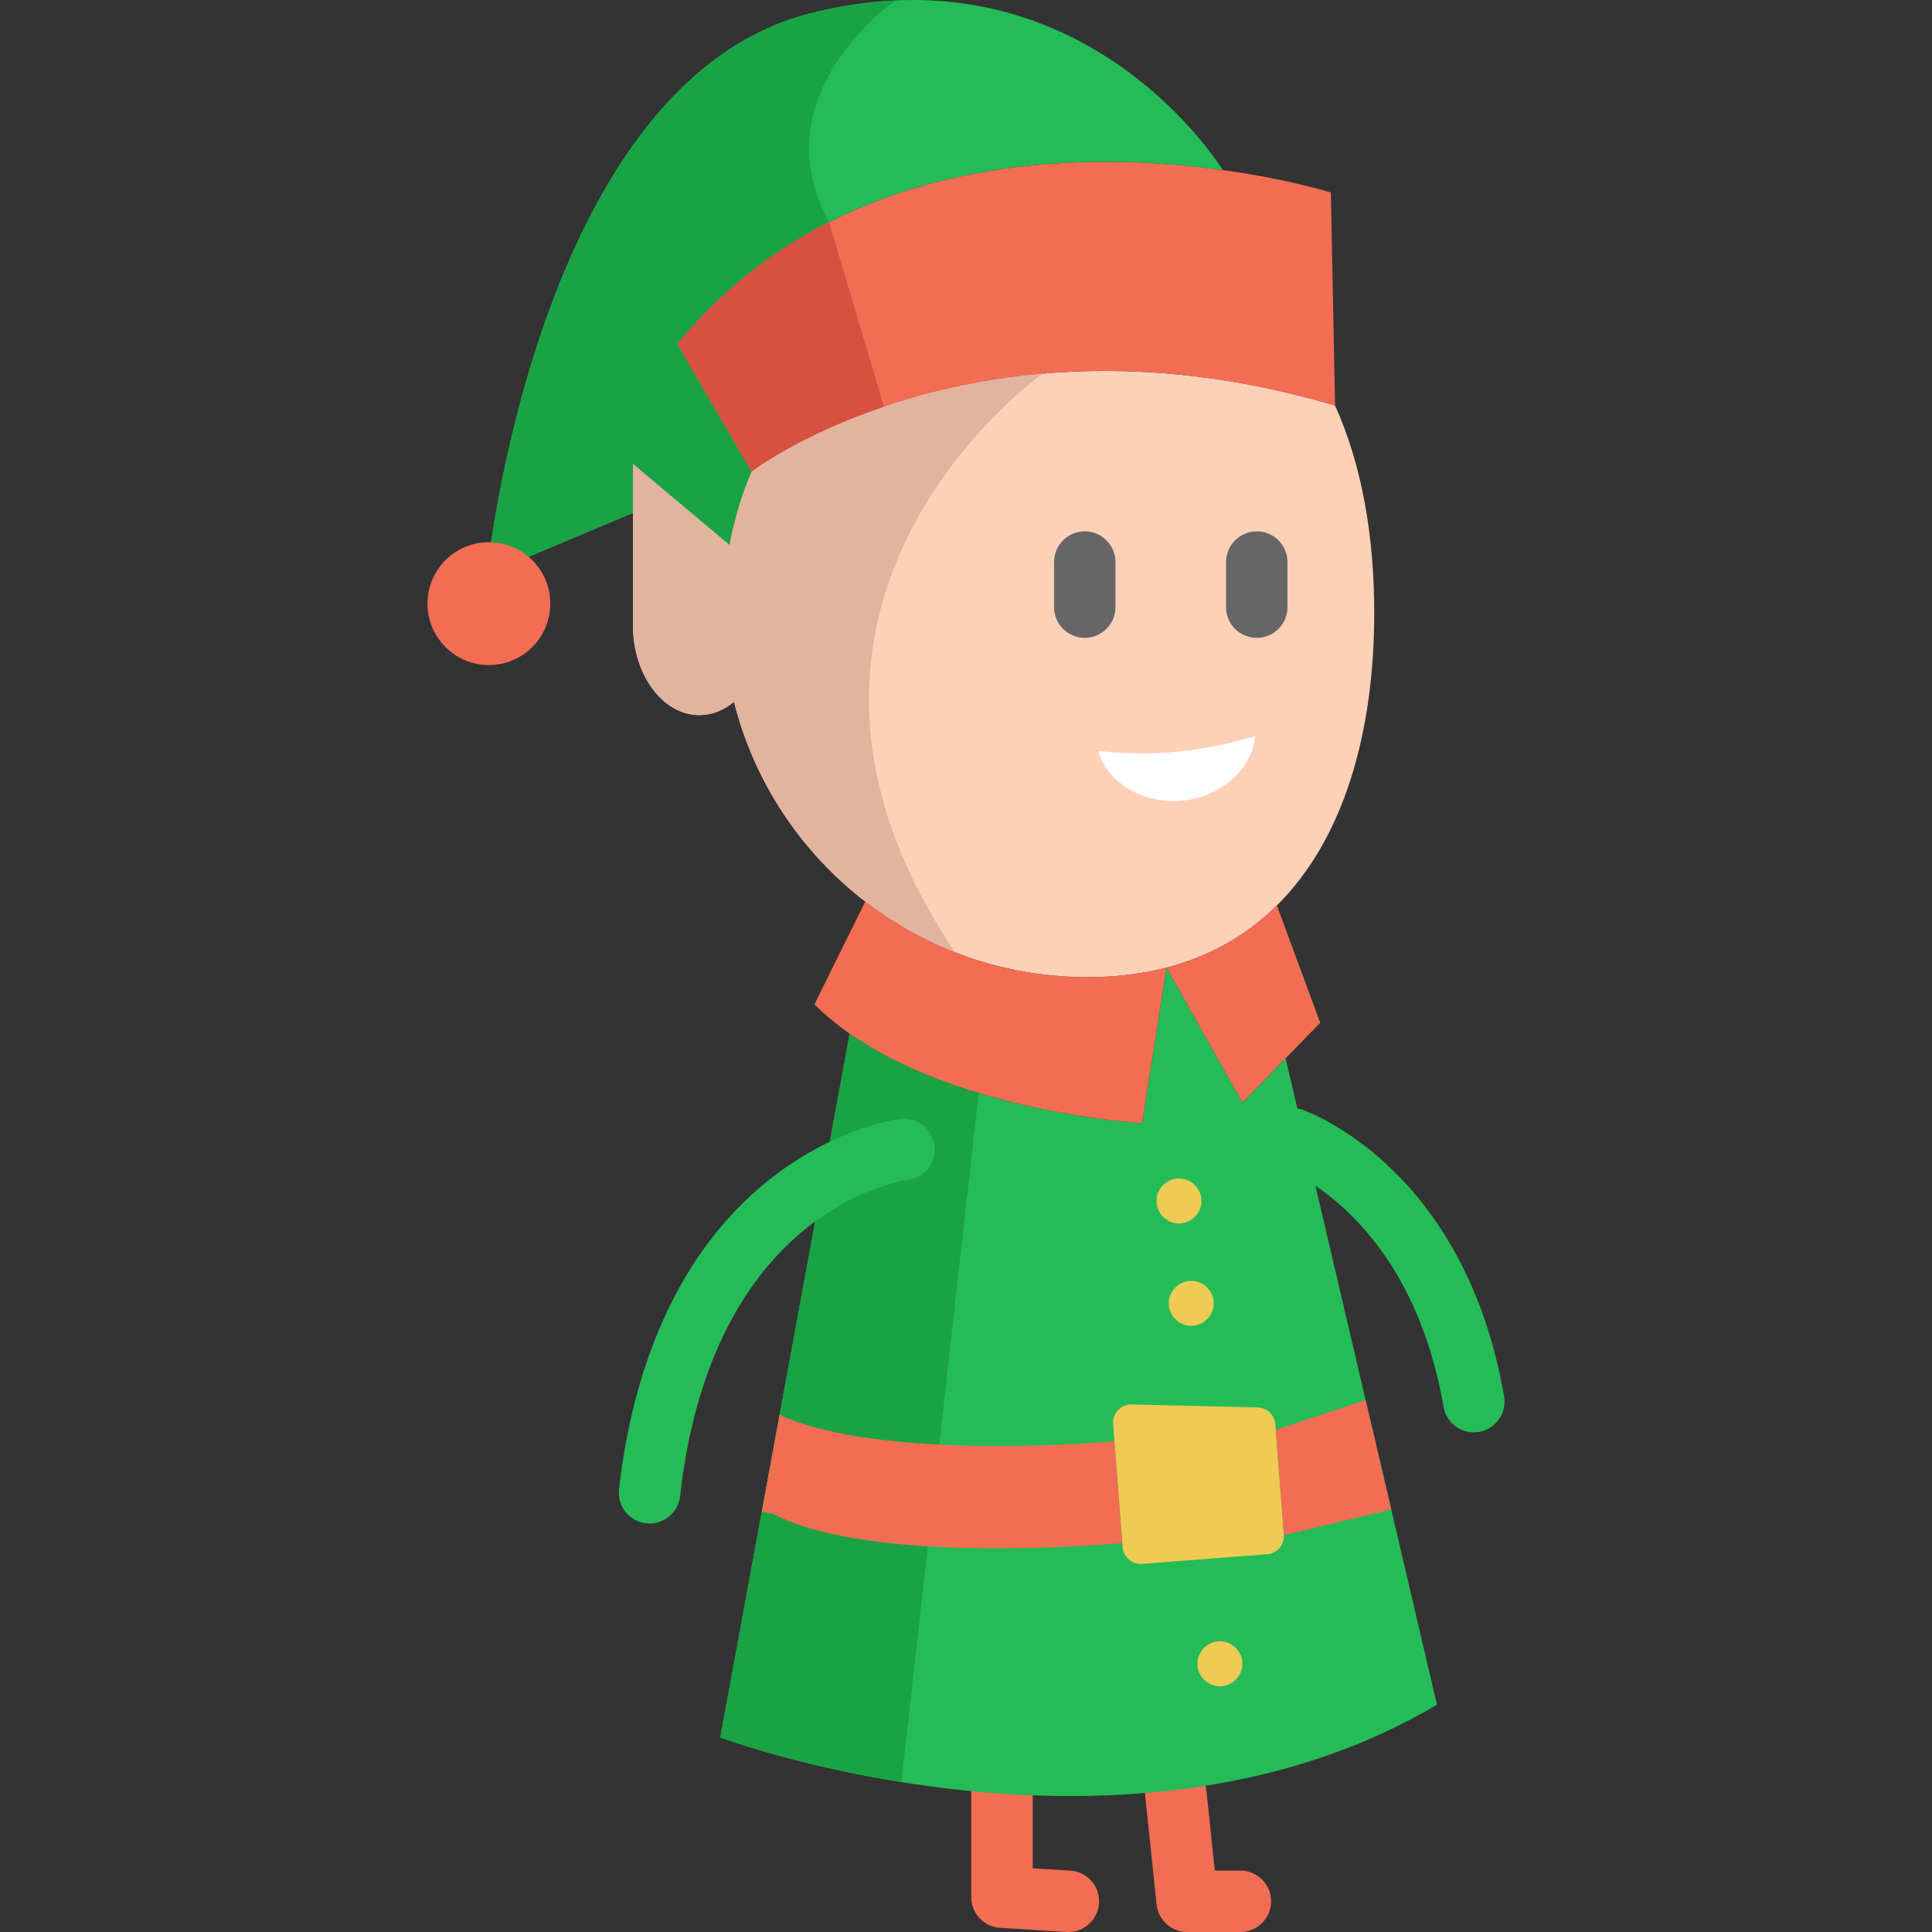 <?xml version="1.0" encoding="iso-8859-1"?>
<!-- Generator: Adobe Illustrator 19.0.0, SVG Export Plug-In . SVG Version: 6.00 Build 0)  -->
<svg xmlns="http://www.w3.org/2000/svg" xmlns:xlink="http://www.w3.org/1999/xlink" version="1.1" id="Layer_1" x="0px" y="0px" viewBox="0 0 512 512" style="enable-background:new 0 0 512 512;" xml:space="preserve">
<rect x="0" y="0" width="512" height="512" fill="#333333" stroke="none"/>
<path style="fill:#24BC57;" d="M390.57,379.591c-3.887,0-7.326-2.794-8.011-6.753c-8.753-50.571-41.451-62.903-42.84-63.403  c-4.249-1.467-6.479-6.093-5.011-10.342c1.467-4.249,6.127-6.495,10.377-5.028c1.752,0.606,43.048,15.518,53.515,75.997  c0.767,4.43-2.202,8.642-6.631,9.409C391.498,379.551,391.03,379.591,390.57,379.591z"/>
<g>
	<path style="fill:#F26D53;" d="M283.139,512c-0.168,0-0.339-0.004-0.509-0.015l-17.59-1.085c-4.292-0.265-7.639-3.824-7.639-8.125   v-28.379c0-4.495,3.645-8.14,8.14-8.14c4.497,0,8.14,3.645,8.14,8.14v20.726l9.951,0.613c4.487,0.277,7.9,4.138,7.622,8.626   C290.99,508.676,287.405,512,283.139,512z"/>
	<path style="fill:#F26D53;" d="M328.715,512h-14.109c-4.167,0-7.66-3.145-8.095-7.289l-2.993-28.481   c-0.47-4.47,2.774-8.476,7.245-8.946c4.475-0.467,8.476,2.774,8.946,7.245l2.227,21.191h6.78c4.496,0,8.14,3.645,8.14,8.14   S333.212,512,328.715,512z"/>
</g>
<path style="fill:#24BC57;" d="M380.812,451.764c-47.451,28.099-103.171,26.742-141.939,20.513  c-28.62-4.591-47.993-11.83-47.993-11.83l34.296-186.514c10.235,7.174,22.488,12.21,34.188,15.737  c22.672,6.827,43.305,7.977,43.305,7.977l6.479-41.21l20.111,35.783l11.439-11.743L380.812,451.764z"/>
<path style="fill:#FFD0B8;" d="M364.185,162.371c0,31.778-8.031,59.975-25.798,77.579c-7.814,7.738-17.517,13.436-29.239,16.475  c-6.371,1.661-13.339,2.54-20.936,2.54c-12.373,0-24.214-2.323-35.089-6.577c-8.607-3.354-16.606-7.912-23.812-13.469  c-16.942-13.035-29.423-31.572-34.785-52.942c-2.681,2.236-5.828,3.527-9.204,3.527c-9.714,0-17.582-10.69-17.582-23.877v-42.718  l25.559,21.446c1.27-6.729,3.234-13.208,5.828-19.373c0,0,0,0,0.011-0.011c0.488-0.358,28.848-21.772,77.221-25.961  c21.934-1.91,47.993-0.271,77.438,8.466C360.874,123.062,364.185,141.979,364.185,162.371z"/>
<g>
	<path style="fill:#F26D53;" d="M353.809,107.476h-0.011c-51.52-15.292-92.687-8.824-119.549,0.293   c-22.336,7.565-34.785,16.964-35.11,17.202c-0.011,0.011-0.011,0.011-0.011,0.011l-19.644-33.851   c11.928-14.533,25.722-24.941,40.222-32.278c36.597-18.537,77.655-17.495,104.333-13.784c17.376,2.399,28.653,5.937,28.653,5.937   L353.809,107.476z"/>
	<path style="fill:#F26D53;" d="M340.693,280.473l-11.439,11.743l-20.111-35.783v-0.011c11.722-3.039,21.424-8.737,29.239-16.475   l11.494,31.105L340.693,280.473z"/>
</g>
<path style="fill:#24BC57;" d="M324.038,45.059v0.011c-26.677-3.712-67.735-4.754-104.333,13.784  c-14.5,7.337-28.294,17.745-40.222,32.278l19.644,33.851c-2.594,6.165-4.558,12.644-5.828,19.373L167.74,122.91v13.024  l-38.724,16.28c0,0,13.024-130.239,85.741-148.69c7.955-2.019,15.477-3.104,22.575-3.419  C295.038-2.523,324.038,45.059,324.038,45.059z"/>
<path style="fill:#E2B39F;" d="M253.123,252.389c-8.607-3.354-16.606-7.912-23.812-13.469  c-16.942-13.035-29.423-31.572-34.785-52.942c-2.681,2.236-5.828,3.527-9.204,3.527c-9.714,0-17.582-10.69-17.582-23.877V122.91  l25.559,21.446c1.27-6.729,3.234-13.208,5.828-19.373c0,0,0,0,0.011-0.011c0.488-0.358,28.848-21.772,77.221-25.961  C276.36,99.011,190.543,159.377,253.123,252.389z"/>
<path style="fill:#F26D53;" d="M309.142,256.422v0.011l-6.479,41.21c0,0-47.429-2.637-77.492-23.714  c-3.365-2.344-6.501-4.927-9.334-7.76l13.469-27.253c16.302,12.579,36.727,20.046,58.901,20.046  C295.804,258.962,302.771,258.083,309.142,256.422z"/>
<path style="fill:#1AA344;" d="M219.706,58.854c-14.5,7.337-28.294,17.745-40.222,32.278l19.644,33.851  c-2.594,6.165-4.558,12.644-5.828,19.373L167.74,122.91v13.024l-38.724,16.28c0,0,13.024-130.239,85.741-148.69  c7.955-2.019,15.477-3.104,22.575-3.419C230.83,4.913,202.905,28.009,219.706,58.854z"/>
<path style="fill:#F26D53;" d="M129.558,143.688c8.987,0,16.28,7.293,16.28,16.28s-7.293,16.28-16.28,16.28  s-16.28-7.293-16.28-16.28S120.572,143.688,129.558,143.688z"/>
<path style="fill:#D8503F;" d="M234.249,107.769c-22.336,7.565-34.785,16.964-35.11,17.202c-0.011,0.011-0.011,0.011-0.011,0.011  l-19.644-33.851c11.928-14.533,25.722-24.941,40.222-32.278L234.249,107.769z"/>
<path style="fill:#FFFFFF;" d="M291.061,199.06c4.704,0.335,8.258,0.61,11.625,0.582c3.328,0,6.327-0.137,9.331-0.422  c3.001-0.295,5.97-0.721,9.236-1.345c3.309-0.602,6.75-1.528,11.32-2.725c-0.363,4.741-3.012,8.79-6.529,11.791  c-3.554,2.988-8.123,4.811-12.807,5.243c-4.683,0.434-9.507-0.503-13.555-2.777C295.669,207.113,292.312,203.637,291.061,199.06z"/>
<g>
	<path style="fill:#666666;" d="M287.473,169.036c-4.497,0-8.14-3.645-8.14-8.14v-11.939c0-4.495,3.643-8.14,8.14-8.14   s8.14,3.645,8.14,8.14v11.939C295.613,165.392,291.969,169.036,287.473,169.036z"/>
	<path style="fill:#666666;" d="M333.056,169.036c-4.497,0-8.14-3.645-8.14-8.14v-11.939c0-4.495,3.643-8.14,8.14-8.14   s8.14,3.645,8.14,8.14v11.939C341.196,165.392,337.553,169.036,333.056,169.036z"/>
</g>
<path style="fill:#1AA344;" d="M259.364,289.669l-20.491,182.606c-28.62-4.591-47.993-11.83-47.993-11.83l34.296-186.514  C235.41,281.107,247.664,286.142,259.364,289.669z"/>
<path style="fill:#EFCA54;" d="M340.241,406.709L340.241,406.709c0.204,2.656-1.783,4.974-4.439,5.179l-33.124,2.557  c-2.656,0.205-4.975-1.781-5.181-4.437l-0.084-1.074l-2.084-26.97l-0.356-4.566c-0.222-2.848,2.065-5.264,4.922-5.198l33.385,0.776  c2.477,0.058,4.507,1.982,4.698,4.452l0.114,1.475L340.241,406.709z"/>
<g>
	<polygon style="fill:#F26D53;" points="361.904,371.045 368.698,400.034 368.688,400.034 341.153,406.633 340.241,406.709    338.092,378.903  "/>
	<path style="fill:#F26D53;" d="M295.33,381.963l2.084,26.97l-2.822,0.217c0,0-63.872,5.709-89.767-7.977l-2.952-0.543l4.732-25.711   c26.916,12.557,87.987,7.098,87.987,7.098L295.33,381.963z"/>
</g>
<g>
	<path style="fill:#EFCA54;" d="M312.436,324.242c-3.445,0-6.24-3.053-5.945-6.48c0.273-3.181,3.129-5.669,6.33-5.451   c3.088,0.211,5.588,2.848,5.585,5.952C318.402,321.511,315.683,324.242,312.436,324.242z"/>
	<path style="fill:#EFCA54;" d="M315.692,351.376c-3.248,0-5.97-2.734-5.969-5.98c0.001-3.249,2.725-5.958,5.969-5.958   c3.243,0,5.968,2.712,5.969,5.958C321.663,348.639,318.939,351.376,315.692,351.376z"/>
	<path style="fill:#EFCA54;" d="M323.289,446.875c-3.181,0-5.852-2.586-5.963-5.766c-0.11-3.164,2.399-5.96,5.566-6.155   c3.248-0.201,6.133,2.314,6.351,5.569C329.473,443.914,326.68,446.875,323.289,446.875z"/>
</g>
<path style="fill:#24BC57;" d="M172.153,403.751c-0.303,0-0.608-0.016-0.915-0.051c-4.467-0.499-7.684-4.527-7.185-8.995  c2.849-25.46,12.152-60.431,40.299-82.454c17.261-13.507,33.526-15.642,34.21-15.726c4.468-0.546,8.525,2.622,9.074,7.083  c0.548,4.449-2.602,8.5-7.043,9.069c-2.211,0.302-51.873,7.969-60.362,83.838C179.768,400.677,176.244,403.751,172.153,403.751z"/>
<g>
</g>
<g>
</g>
<g>
</g>
<g>
</g>
<g>
</g>
<g>
</g>
<g>
</g>
<g>
</g>
<g>
</g>
<g>
</g>
<g>
</g>
<g>
</g>
<g>
</g>
<g>
</g>
<g>
</g>
</svg>
